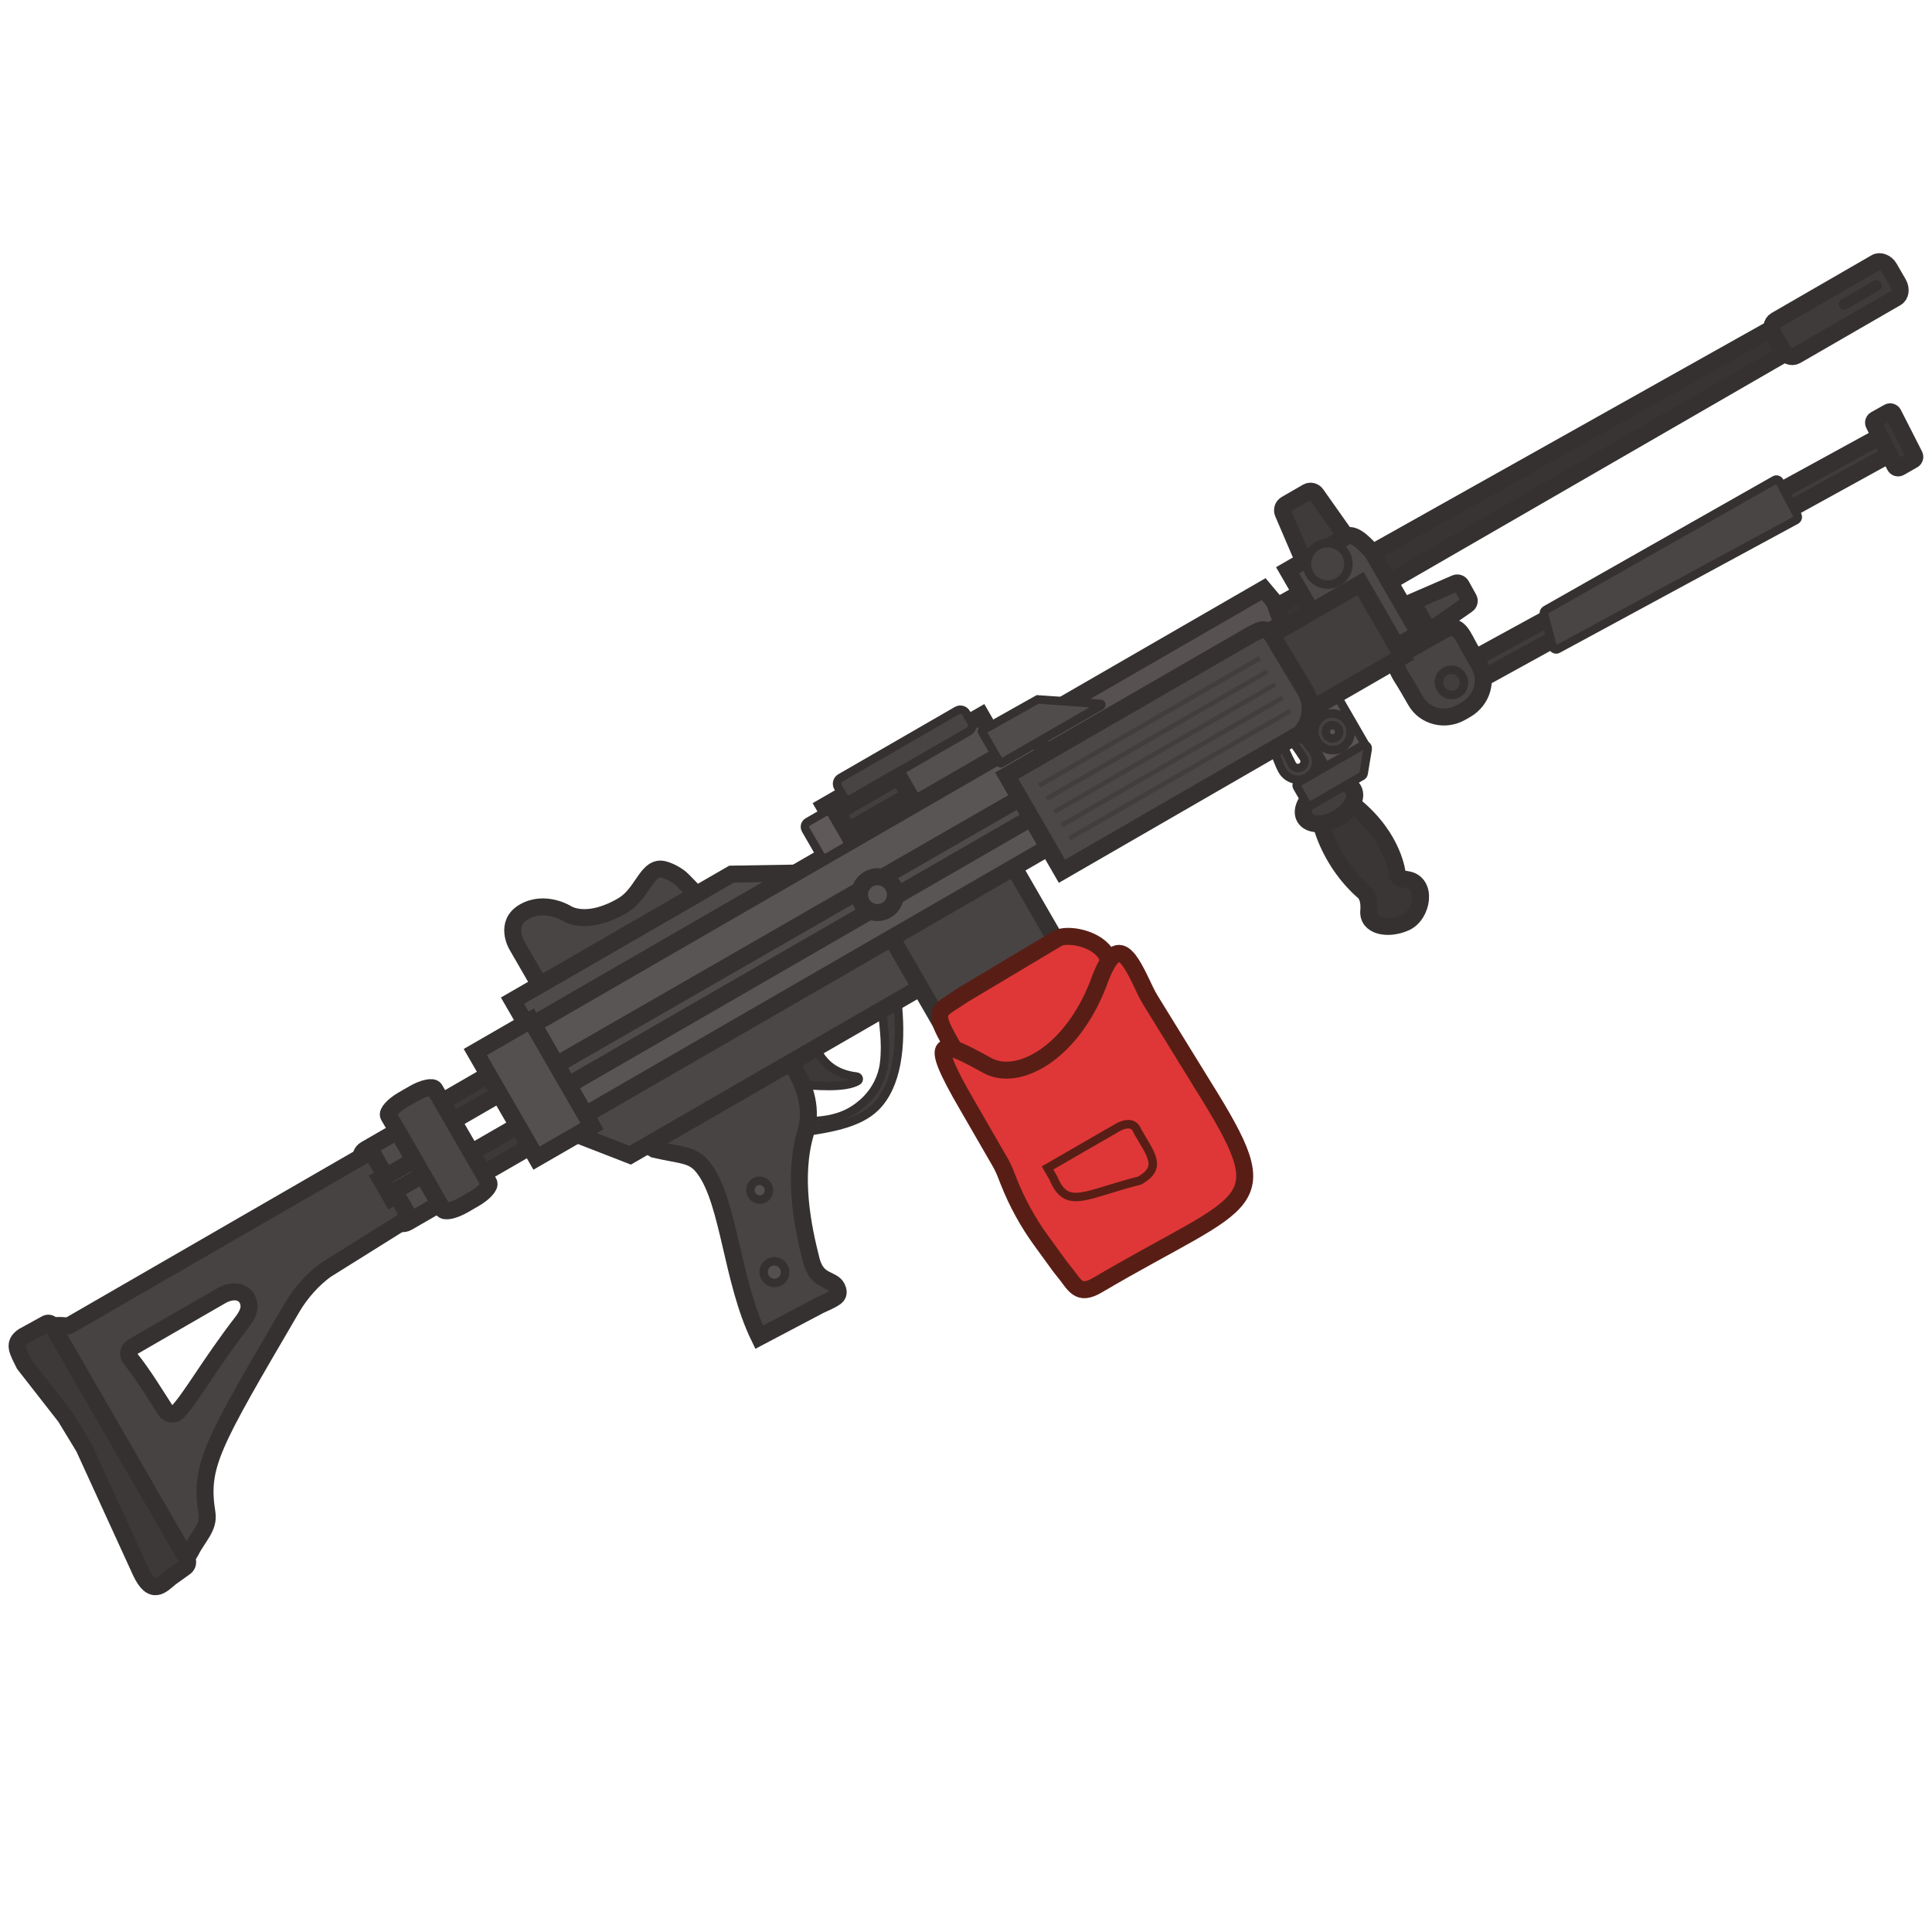 <svg width="110" height="110" viewBox="0 0 110 110" fill="none" xmlns="http://www.w3.org/2000/svg">
<g clip-path="url(#clip0_184_715)">
<mask id="mask0_184_715" style="mask-type:luminance" maskUnits="userSpaceOnUse" x="0" y="0" width="110" height="110">
<path d="M110 0H0V110H110V0Z" fill="white"/>
</mask>
<g mask="url(#mask0_184_715)">
<path d="M45.415 64.499C47.57 64.217 49.138 63.889 50.033 62.833C51.209 61.447 51.324 59.1 51.085 56.91L50.209 57.085C50.262 58.304 50.492 59.264 50.34 60.53C50.248 61.311 49.874 62.087 49.242 62.69C48.435 63.447 47.378 64.001 44.947 63.803L45.415 64.499Z" fill="#413D3D" stroke="#353131" stroke-width="0.484" stroke-miterlimit="3.994"/>
<path d="M44.286 58.416L45.083 61.607C45.097 61.663 45.144 61.704 45.201 61.71C46.444 61.838 48.108 61.965 48.827 61.55C48.941 61.484 48.901 61.312 48.771 61.297C44.764 60.829 47.058 55.351 44.319 58.289C44.288 58.324 44.276 58.372 44.286 58.416Z" fill="#3D3939" stroke="#353131" stroke-width="0.484" stroke-miterlimit="3.994"/>
<path d="M44.101 59.054C44.265 59.727 46.648 61.859 45.87 64.48C45.118 67.006 45.711 69.867 46.188 71.749C46.543 73.12 47.501 72.739 47.696 73.421C47.823 73.824 47.524 73.919 46.666 74.32L43.226 76.134C41.661 72.92 41.518 68.475 40.108 66.562C39.476 65.696 38.913 65.822 37.262 65.438C36.511 64.985 36.343 64.856 35.611 63.955L44.101 59.054Z" fill="#484444" stroke="#353131" stroke-width="0.967" stroke-miterlimit="3.994"/>
<path d="M75.898 39.223L73.668 40.511L75.535 43.744L77.765 42.456L75.898 39.223Z" fill="#5A5454" stroke="#353131" stroke-width="0.484" stroke-miterlimit="3.994"/>
<path d="M75.341 40.756C74.849 41.04 74.685 41.675 74.976 42.179C75.267 42.683 75.9 42.859 76.391 42.575C76.882 42.291 77.047 41.656 76.756 41.152C76.464 40.647 75.832 40.472 75.341 40.756ZM76.056 41.994C75.874 42.099 75.641 42.036 75.536 41.855C75.431 41.673 75.493 41.44 75.675 41.335C75.857 41.23 76.09 41.292 76.195 41.474C76.3 41.656 76.237 41.889 76.056 41.994Z" fill="#454141" stroke="#353131" stroke-width="0.484" stroke-miterlimit="3.994"/>
<path d="M72.237 40.471C71.746 40.755 72.719 43.359 73.01 43.864C73.301 44.368 73.933 44.544 74.425 44.26C74.916 43.976 75.081 43.341 74.79 42.837C74.498 42.332 72.729 40.187 72.237 40.471ZM74.09 43.679C73.908 43.784 73.674 43.721 73.57 43.54C73.465 43.358 72.489 41.326 72.671 41.221C72.852 41.116 74.124 42.977 74.229 43.159C74.334 43.341 74.271 43.574 74.09 43.679Z" fill="#454141" stroke="#353131" stroke-width="0.484" stroke-miterlimit="3.994"/>
<path d="M28.814 60.619L24.873 62.895L25.501 63.983L29.442 61.708L28.814 60.619Z" fill="#3D3939" stroke="#353131" stroke-width="0.967" stroke-miterlimit="3.994"/>
<path d="M30.488 63.514L26.547 65.789L27.237 66.984L31.177 64.708L30.488 63.514Z" fill="#3D3939" stroke="#353131" stroke-width="0.967" stroke-miterlimit="3.994"/>
<path d="M55.866 40.746L46.928 45.906L48.228 48.158L57.166 42.997L55.866 40.746Z" fill="#545050" stroke="#353131" stroke-width="0.967" stroke-miterlimit="3.994"/>
<path d="M79.473 36.919L78.61 35.372C78.535 35.237 78.592 35.066 78.734 35.004L82.866 33.212C82.99 33.157 83.133 33.207 83.199 33.325L83.62 34.084C83.685 34.201 83.651 34.348 83.541 34.426L79.851 37.007C79.724 37.096 79.547 37.055 79.472 36.92L79.473 36.919Z" fill="#484444" stroke="#353131" stroke-width="0.967" stroke-miterlimit="3.994"/>
<path d="M101.059 18.611L101.856 19.991L67.302 39.941L65.389 38.623L101.059 18.611Z" fill="#383434" stroke="#353131" stroke-width="0.967" stroke-miterlimit="3.994"/>
<path d="M106.809 14.947L101.099 18.244C100.861 18.381 100.806 18.744 100.983 19.052L101.499 19.946C101.677 20.254 102.019 20.387 102.257 20.25L107.967 16.953C108.205 16.816 108.26 16.453 108.083 16.145L107.566 15.251C107.395 14.953 107.036 14.816 106.809 14.947ZM106.823 16.197C106.843 16.186 106.874 16.194 106.897 16.233C106.915 16.263 106.902 16.31 106.882 16.322L105.015 17.399C104.996 17.411 104.958 17.393 104.941 17.363C104.924 17.333 104.926 17.292 104.946 17.28L106.823 16.197Z" fill="#3F3B3B"/>
<path d="M80.707 34.795L78.463 36.091L79.695 38.226L81.939 36.93L80.707 34.795Z" fill="#433F3F" stroke="#353131" stroke-width="0.967" stroke-miterlimit="3.994"/>
<path d="M77.321 32.248L75.329 33.398C75.124 33.517 74.862 33.429 74.77 33.213L73.053 29.21C72.974 29.027 73.045 28.814 73.218 28.714L74.42 28.02C74.597 27.918 74.821 27.967 74.939 28.134L77.445 31.68C77.58 31.87 77.521 32.133 77.321 32.248Z" fill="#3F3B3B" stroke="#353131" stroke-width="0.967" stroke-miterlimit="3.994"/>
<path d="M78.109 31.396L80.804 36.063L76.743 38.407L73.314 32.47L76.69 30.521C77.201 30.305 77.942 31.267 78.109 31.396Z" fill="#4C4848" stroke="#353131" stroke-width="0.967" stroke-miterlimit="3.994"/>
<path d="M76.184 33.128C76.749 32.802 76.943 32.079 76.617 31.515C76.29 30.95 75.568 30.756 75.003 31.082C74.438 31.409 74.245 32.131 74.571 32.696C74.897 33.26 75.619 33.454 76.184 33.128Z" fill="#464242" stroke="#353131" stroke-width="0.484" stroke-miterlimit="3.994"/>
<path d="M107.659 24.513L108.361 25.442L82.435 39.72L81.732 38.702L107.659 24.513Z" fill="#403C3C" stroke="#353131" stroke-width="0.967" stroke-miterlimit="3.994"/>
<path d="M82.157 35.902C83.081 35.369 83.254 36.196 83.78 37.084L84.21 37.828C84.725 38.722 84.394 39.867 83.47 40.4L83.202 40.555C82.279 41.088 81.121 40.803 80.605 39.909L80.175 39.165C79.659 38.271 79.042 37.661 79.971 37.138L82.157 35.902Z" fill="#484444" stroke="#353131" stroke-width="0.967" stroke-miterlimit="3.994"/>
<path d="M77.461 33.226L72.158 36.287L74.555 40.438L79.857 37.376L77.461 33.226Z" fill="#423E3E" stroke="#353131" stroke-width="0.967" stroke-miterlimit="3.994"/>
<path d="M101.32 27.413L102.336 29.343C102.387 29.441 102.349 29.56 102.254 29.612L88.695 36.953C88.581 37.014 88.439 36.953 88.406 36.828L87.906 34.957C87.883 34.868 87.921 34.776 88.001 34.731L101.044 27.332C101.143 27.275 101.267 27.313 101.32 27.413Z" fill="#4A4545" stroke="#353131" stroke-width="0.484" stroke-miterlimit="3.994"/>
<path d="M45.283 49.71L30.062 58.498L29.18 56.971L41.651 49.77L45.283 49.71Z" fill="#4F4B4B" stroke="#353131" stroke-width="0.967" stroke-miterlimit="3.994"/>
<path d="M30.728 56.078L39.647 50.928C39.557 50.821 39.445 50.707 39.281 50.541C39.172 50.43 39.039 50.295 38.874 50.123C38.535 49.769 37.919 49.508 37.669 49.485C37.201 49.442 36.917 49.858 36.58 50.353C36.293 50.773 35.968 51.25 35.458 51.552C33.423 52.755 32.304 52.028 32.304 52.028C32.304 52.028 31.044 51.22 29.832 51.919C28.703 52.571 29.411 53.797 29.411 53.797L30.728 56.078Z" fill="#4A4545" stroke="#353131" stroke-width="0.967" stroke-miterlimit="3.994"/>
<path d="M31.576 64.1L35.879 65.773L53.394 55.66L51.594 52.542L31.576 64.1Z" fill="#4B4747" stroke="#353131" stroke-width="0.967" stroke-miterlimit="3.994"/>
<path d="M60.423 55.514L54.724 58.805C54.375 59.006 53.896 58.828 53.653 58.407L50.96 53.742C50.717 53.321 50.802 52.817 51.15 52.615L56.85 49.325C57.198 49.124 57.677 49.302 57.92 49.723L60.613 54.388C60.856 54.809 60.772 55.313 60.423 55.514Z" fill="#484444" stroke="#353131" stroke-width="0.967" stroke-miterlimit="3.994"/>
<path d="M72.552 34.262L73.011 35.52L57.868 44.263L56.744 42.316L71.946 33.54L72.552 34.262Z" fill="#575151" stroke="#353131" stroke-width="0.967" stroke-miterlimit="3.994"/>
<path d="M58.918 41.838L29.537 58.801L32.507 63.944L61.888 46.981L58.918 41.838Z" fill="#5A5555" stroke="#353131" stroke-width="0.967" stroke-miterlimit="3.994"/>
<path d="M59.724 45.986L30.581 62.811L29.908 61.645L58.661 45.111L59.724 45.986Z" fill="#4F4B4B" stroke="#353131" stroke-width="0.967" stroke-miterlimit="3.994"/>
<path d="M71.112 36.2C71.918 35.761 72.152 35.547 72.78 36.773L74.32 39.326C75.023 40.589 74.198 41.66 73.946 41.819L60.462 49.604L57.32 44.163L71.112 36.2Z" fill="#4C4848" stroke="#353131" stroke-width="0.967" stroke-miterlimit="3.994"/>
<path d="M71.662 37.359L59.092 44.617L59.224 44.846L71.794 37.588L71.662 37.359Z" fill="#423E3E"/>
<path d="M72.096 38.111L59.525 45.368L59.657 45.597L72.228 38.339L72.096 38.111Z" fill="#423E3E"/>
<path d="M72.53 38.861L59.959 46.118L60.091 46.346L72.662 39.089L72.53 38.861Z" fill="#423E3E"/>
<path d="M72.963 39.611L60.393 46.868L60.525 47.097L73.095 39.839L72.963 39.611Z" fill="#423E3E"/>
<path d="M73.397 40.362L60.826 47.62L60.958 47.849L73.529 40.591L73.397 40.362Z" fill="#423E3E"/>
<path d="M60.202 53.438C60.743 53.113 62.517 53.412 63.025 54.43L68.92 64.663C69.778 65.942 69.577 66.971 68.768 67.266L61.639 71.382C61.112 71.686 61.136 71.566 60.715 70.79L54.151 59.421C53.004 57.435 53.456 57.598 54.807 56.659L60.202 53.438Z" fill="#DF3737" stroke="#581E16" stroke-width="0.967" stroke-miterlimit="3.994"/>
<path d="M30.22 58.078L27.062 59.901L30.548 65.938L33.706 64.115L30.22 58.078Z" fill="#545050" stroke="#353131" stroke-width="0.967" stroke-miterlimit="3.994"/>
<path d="M107.796 23.557L109 25.923C109.048 26.018 109.013 26.135 108.92 26.187L108.168 26.616C108.069 26.674 107.942 26.634 107.89 26.533L106.693 24.155C106.645 24.06 106.68 23.943 106.774 23.89L107.52 23.472C107.619 23.416 107.744 23.456 107.796 23.557Z" fill="#3C3838" stroke="#353131" stroke-width="0.967" stroke-miterlimit="3.994"/>
<path d="M54.487 40.46L47.85 44.291C47.668 44.397 47.605 44.63 47.71 44.813L48.007 45.326C48.112 45.509 48.346 45.572 48.528 45.466L55.165 41.634C55.348 41.529 55.41 41.295 55.305 41.113L55.009 40.599C54.903 40.417 54.67 40.354 54.487 40.46Z" fill="#484444" stroke="#353131" stroke-width="0.484" stroke-miterlimit="3.994"/>
<path d="M62.532 56.012C63.636 52.914 64.325 54.552 65.236 56.459C65.315 56.623 65.402 56.782 65.496 56.937L68.498 61.808C72.92 68.894 71.279 68.001 62.522 73.149C61.362 73.844 61.204 73.135 60.543 72.353C60.457 72.251 60.377 72.145 60.298 72.037L59.286 70.645C58.526 69.6 57.902 68.464 57.429 67.262L57.257 66.824C57.164 66.59 57.055 66.362 56.929 66.144L55.089 62.957C52.667 58.808 53.634 59.243 56.215 60.665C57.942 61.614 60.984 60.004 62.532 56.012Z" fill="#DF3737" stroke="#581E16" stroke-width="0.967" stroke-miterlimit="3.994"/>
<path d="M63.624 64.2C63.981 63.994 64.557 63.821 64.761 64.404C65.552 65.775 66.189 66.466 64.889 67.217C61.822 67.981 60.738 68.925 59.986 67.095L59.642 66.499L63.624 64.2Z" fill="#DF3737" stroke="#581E16" stroke-width="0.484" stroke-miterlimit="3.994"/>
<path d="M43.521 68.23C43.773 68.085 43.857 67.757 43.708 67.5C43.559 67.242 43.234 67.151 42.982 67.297C42.73 67.442 42.646 67.769 42.795 68.027C42.944 68.285 43.269 68.376 43.521 68.23Z" fill="#545050" stroke="#353131" stroke-width="0.484" stroke-miterlimit="3.994"/>
<path d="M44.399 72.966C44.69 72.798 44.787 72.422 44.616 72.126C44.445 71.83 44.071 71.726 43.78 71.893C43.49 72.061 43.392 72.437 43.563 72.733C43.734 73.029 44.109 73.134 44.399 72.966Z" fill="#545050" stroke="#353131" stroke-width="0.484" stroke-miterlimit="3.994"/>
<path d="M27.003 68.253L26.407 68.598C25.846 68.921 25.306 69.036 25.201 68.854L22.126 63.527C22.02 63.344 22.389 62.935 22.95 62.611L23.547 62.267C24.107 61.944 24.647 61.829 24.752 62.011L27.828 67.338C27.933 67.52 27.564 67.929 27.003 68.253Z" fill="#4B4747" stroke="#353131" stroke-width="0.967" stroke-miterlimit="3.994"/>
<path d="M24.064 66.887L22.245 67.937C22.011 68.073 21.92 68.355 22.042 68.567L22.556 69.458C22.679 69.67 22.968 69.732 23.203 69.597L25.022 68.546L24.064 66.887Z" fill="#4F4B4B" stroke="#353131" stroke-width="0.967" stroke-miterlimit="3.994"/>
<path d="M22.627 64.398L20.808 65.448C20.573 65.583 20.483 65.866 20.605 66.078L21.119 66.968C21.241 67.181 21.53 67.243 21.766 67.107L23.585 66.057L22.627 64.398Z" fill="#4F4B4B" stroke="#353131" stroke-width="0.967" stroke-miterlimit="3.994"/>
<path d="M46.925 46.259L45.993 46.797C45.838 46.886 45.785 47.084 45.875 47.239L46.701 48.671C46.791 48.825 46.988 48.878 47.143 48.789L48.075 48.251C48.23 48.161 48.283 47.964 48.194 47.809L47.367 46.377C47.278 46.223 47.08 46.17 46.925 46.259Z" fill="#5F5959" stroke="#353131" stroke-width="0.484" stroke-miterlimit="3.994"/>
<path d="M55.913 41.663L56.934 43.431C56.949 43.456 56.981 43.465 57.006 43.451L62.682 40.174C62.727 40.147 62.712 40.078 62.66 40.075L59.081 39.822L55.933 41.59C55.908 41.605 55.898 41.637 55.913 41.663Z" fill="#504C4C" stroke="#353131" stroke-width="0.484" stroke-miterlimit="3.994"/>
<path d="M75.257 47.035C75.257 47.035 75.771 49.127 77.613 50.743C77.613 50.743 78.007 50.983 77.932 51.863C77.858 52.743 79.017 52.966 80.008 52.53C80.999 52.094 81.293 50.254 80.11 50.081C79.528 49.997 79.561 49.815 79.561 49.815C79.561 49.815 79.411 47.726 77.082 45.846C74.753 43.965 75.257 47.035 75.257 47.035Z" fill="#3A3636" stroke="#353131" stroke-width="0.967" stroke-miterlimit="3.994"/>
<path d="M76.148 46.581C76.913 46.14 77.318 45.409 77.053 44.95C76.788 44.491 75.953 44.477 75.188 44.919C74.423 45.361 74.017 46.091 74.282 46.55C74.548 47.009 75.383 47.023 76.148 46.581Z" fill="#423E3E" stroke="#353131" stroke-width="0.967" stroke-miterlimit="3.994"/>
<path d="M73.854 44.815L74.404 45.768C74.459 45.862 74.579 45.894 74.674 45.84L77.542 44.184C77.593 44.154 77.628 44.103 77.638 44.045L77.871 42.641C77.898 42.477 77.722 42.355 77.578 42.438L73.927 44.546C73.832 44.6 73.8 44.721 73.854 44.815Z" fill="#484444" stroke="#353131" stroke-width="0.484" stroke-miterlimit="3.994"/>
<path d="M22.291 68.201L21.661 67.108C21.794 67.032 21.892 66.849 21.812 66.71L21.272 65.775C21.194 65.64 20.98 65.633 20.852 65.707L3.968 75.455C3.921 75.482 3.868 75.494 3.815 75.491L3.635 75.478C3.422 75.463 3.171 75.441 3.002 75.539L10.568 88.643C10.692 88.571 10.765 88.508 10.863 88.315C11.274 87.496 11.915 86.957 11.784 86.153C11.352 83.41 12.05 82.279 16.606 74.486C17.133 73.578 17.847 72.818 18.538 72.31L23.039 69.496C23.161 69.421 23.268 69.232 23.193 69.102L22.714 68.272C22.637 68.139 22.424 68.124 22.291 68.201ZM13.819 75.225C11.911 77.702 10.915 79.531 10.124 80.376C9.929 80.585 9.59 80.552 9.435 80.314C8.973 79.603 8.123 78.202 7.424 77.351C7.251 77.141 7.31 76.826 7.546 76.69L12.606 73.769C12.944 73.573 13.621 73.358 14.021 73.867L14.068 73.941C14.244 74.292 14.244 74.66 13.819 75.225Z" fill="#474343" stroke="#353131" stroke-width="0.967" stroke-miterlimit="3.994"/>
<path d="M10.638 88.757C10.731 88.918 10.686 89.125 10.534 89.233L9.724 89.811C9.209 90.227 8.675 90.906 8.009 89.477L4.78 82.418L3.72 80.673L1.383 77.68C0.991 76.887 0.726 76.497 1.323 76.086L2.632 75.365C2.748 75.301 2.893 75.342 2.958 75.456L10.638 88.757Z" fill="#3D3939" stroke="#353131" stroke-width="0.967" stroke-miterlimit="3.994"/>
<path d="M83.002 39.479C83.342 39.282 83.456 38.843 83.256 38.498C83.057 38.152 82.62 38.031 82.28 38.228C81.94 38.424 81.826 38.863 82.025 39.209C82.225 39.554 82.662 39.675 83.002 39.479Z" fill="#423E3E" stroke="#353131" stroke-width="0.484" stroke-miterlimit="3.994"/>
<path d="M101.099 18.244L106.809 14.947C107.036 14.816 107.395 14.953 107.566 15.251L108.083 16.145C108.26 16.453 108.205 16.816 107.967 16.953L102.257 20.25C102.019 20.387 101.677 20.254 101.499 19.946L100.983 19.052C100.806 18.744 100.861 18.381 101.099 18.244Z" stroke="#353131" stroke-width="0.967" stroke-miterlimit="3.994"/>
<path d="M106.895 16.232C106.872 16.192 106.841 16.184 106.82 16.195L104.944 17.279C104.925 17.29 104.922 17.332 104.939 17.361C104.956 17.391 104.993 17.41 105.012 17.398L106.88 16.32C106.899 16.309 106.912 16.262 106.895 16.232Z" stroke="#353131" stroke-width="0.484" stroke-miterlimit="3.994"/>
<path d="M50.469 51.822C50.958 51.54 51.125 50.916 50.843 50.428C50.561 49.939 49.937 49.772 49.449 50.054C48.96 50.336 48.793 50.96 49.075 51.449C49.357 51.937 49.981 52.104 50.469 51.822Z" fill="#565353" stroke="#353131" stroke-width="0.967"/>
<path d="M51.169 44.205L47.664 46.228L48.287 47.307L51.792 45.284L51.169 44.205Z" fill="#413F3F" stroke="#353131" stroke-width="0.967"/>
</g>
</g>
<defs>
<clipPath id="clip0_184_715">
<rect width="110" height="110" fill="white"/>
</clipPath>
</defs>
</svg>
